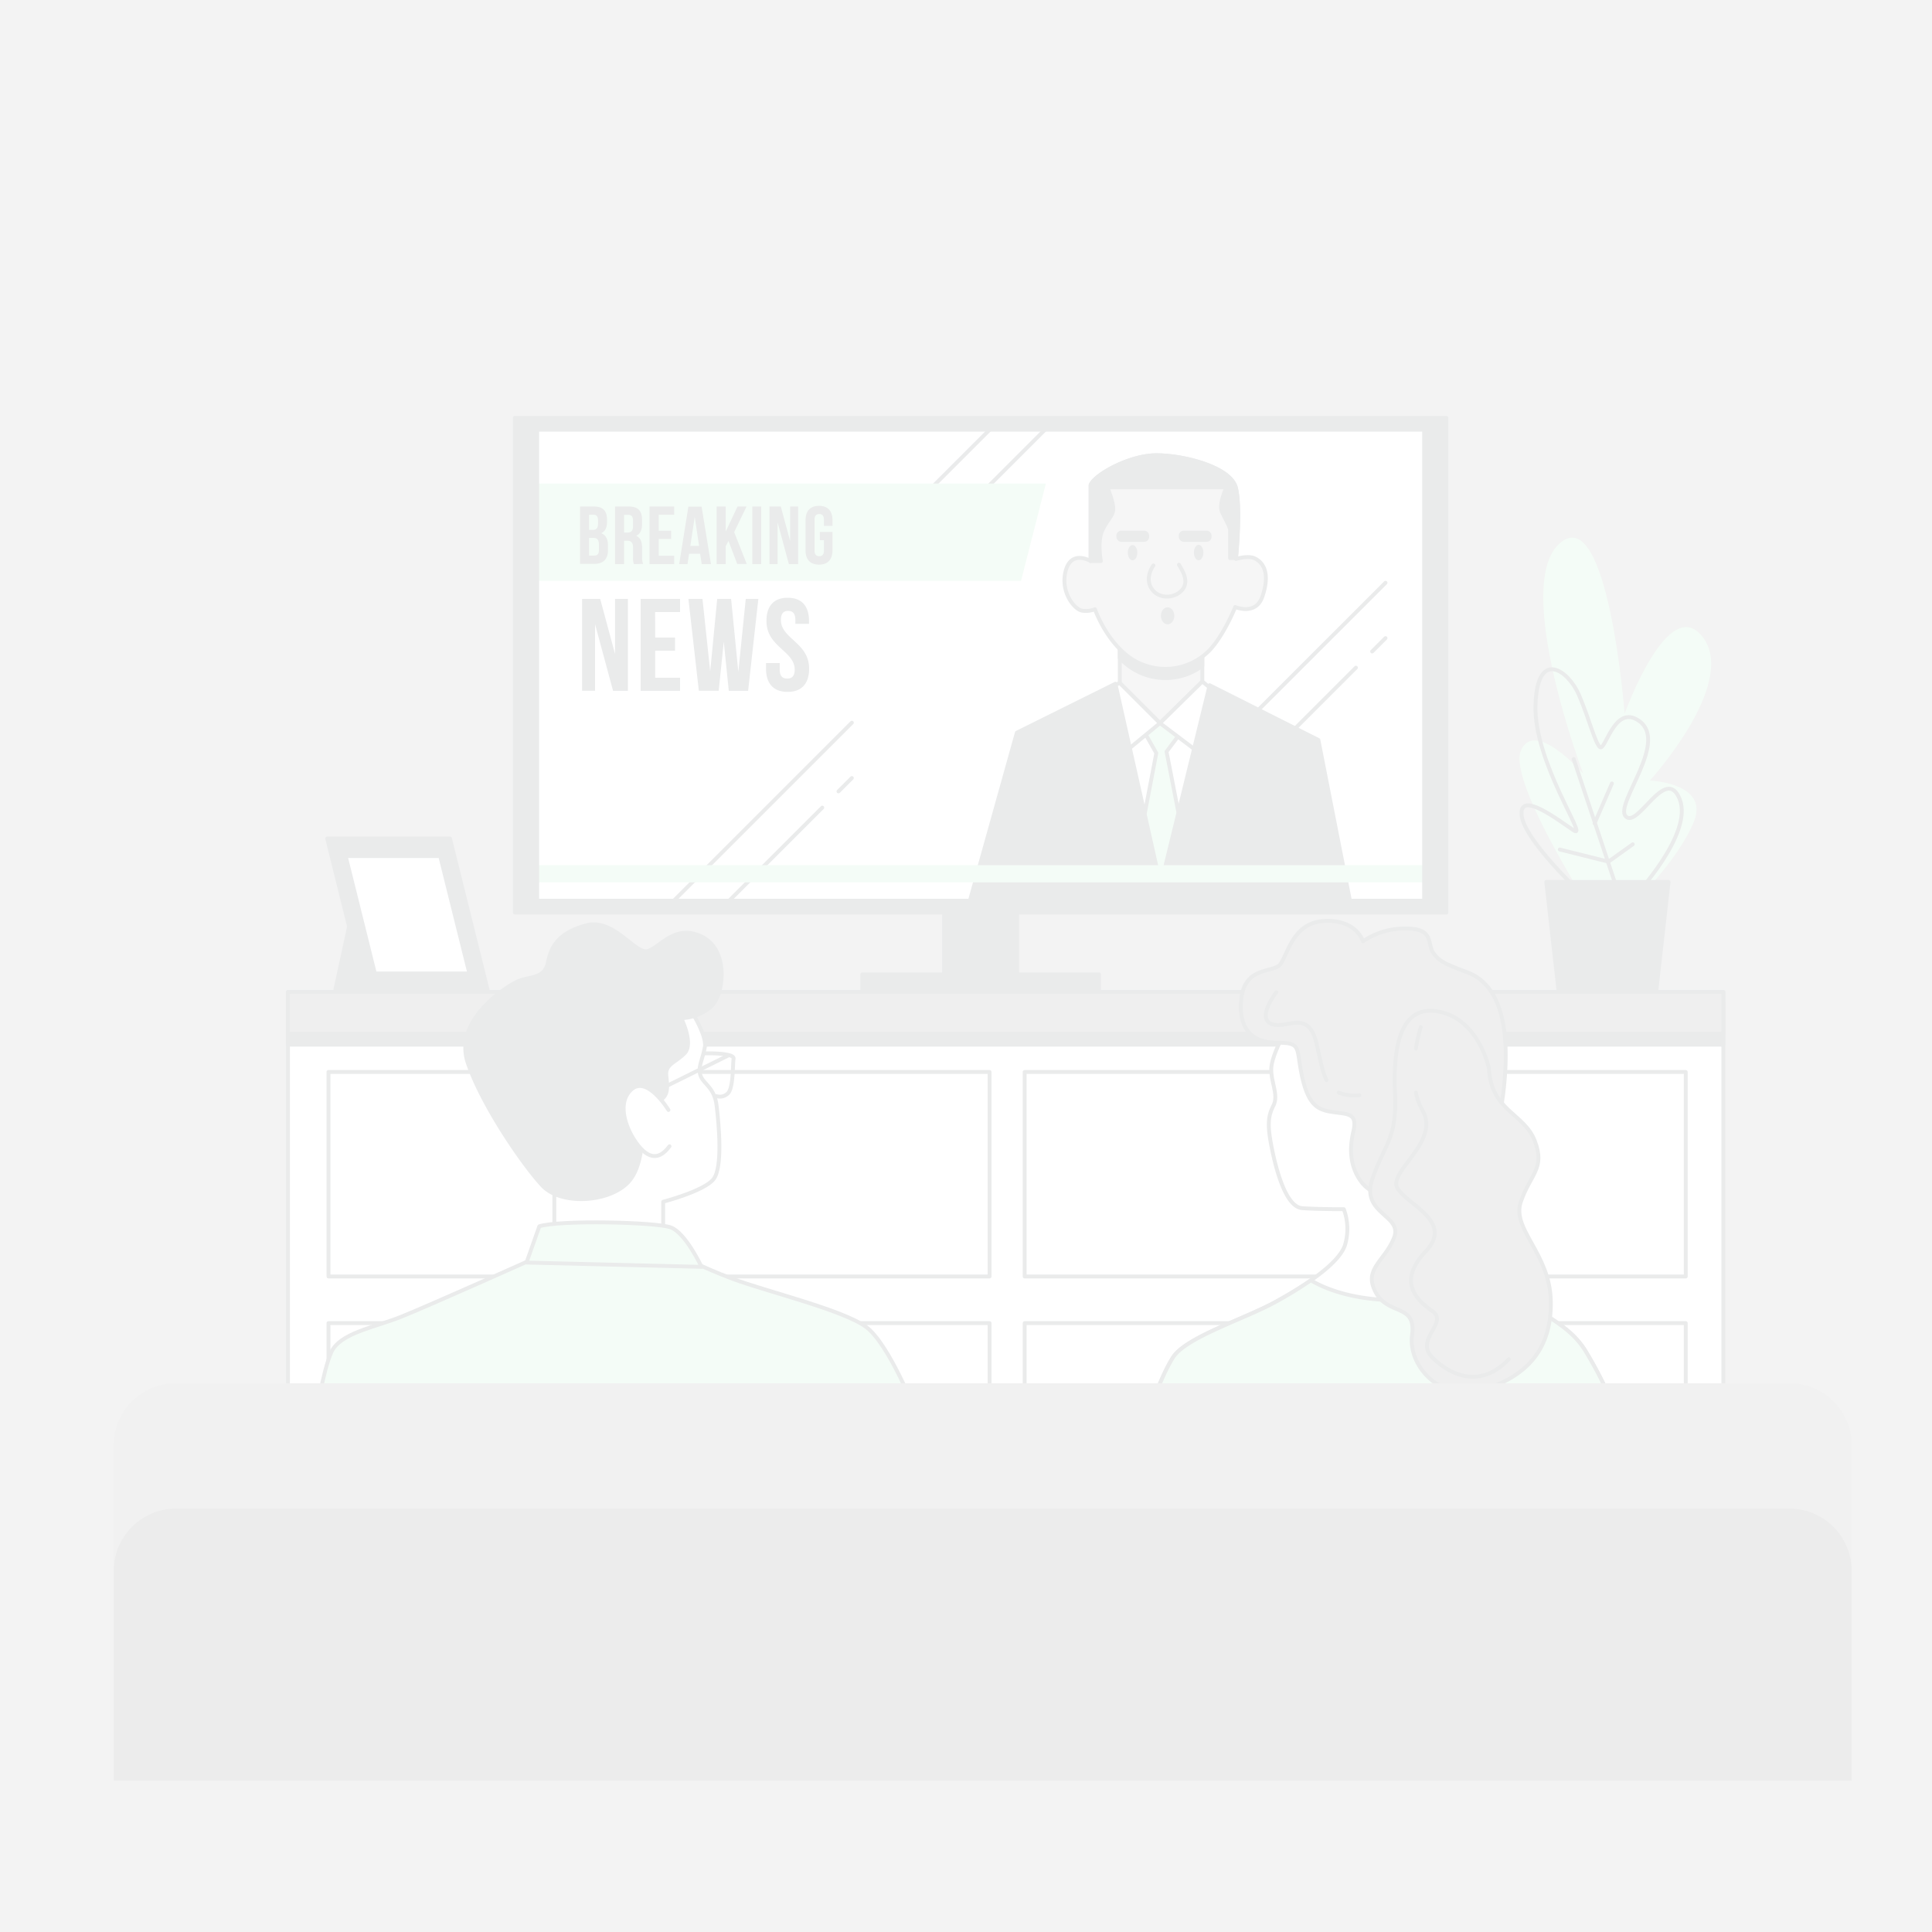<svg xmlns="http://www.w3.org/2000/svg" opacity=".1" viewBox="0 0 500 500"><rect x="0" y="0" width="500" height="500" fill="#808080" stroke="none"/><defs><clipPath id="a"><path d="M139.02 111.21h229.54V233.1H139.02z" style="fill:#fff;stroke:#263238;stroke-linecap:round;stroke-linejoin:round"/></clipPath></defs><path d="M244.34 234.45h18.91v20.93h-18.91z" style="fill:#263238;stroke:#263238;stroke-linecap:round;stroke-linejoin:round"/><path d="M133.25 108.15h241.07v128.02H133.25z" style="fill:#263238;stroke:#263238;stroke-linecap:round;stroke-linejoin:round"/><path d="M139.02 111.21h229.54V233.1H139.02z" style="fill:#fff"/><g style="clip-path:url(#a)"><path d="m358.57 150.82-58.03 58.02m50.37-36.05-50.37 50.38m58.03-58.03-3.46 3.46m-134.65 18.43-58.03 58.03m50.37-36.05-50.37 50.37m58.03-58.03-3.46 3.46m76.55-131.03-58.03 58.03m50.37-36.05-50.37 50.37m58.03-58.03-3.46 3.46" style="fill:none;stroke:#263238;stroke-linecap:round;stroke-linejoin:round"/><path d="m287.53 177.7-8.31 5.48v49.14h40.82v-49.7l-8.88-5.48z" style="fill:#fff;stroke:#263238;stroke-linecap:round;stroke-linejoin:round"/><path d="m295.28 187.91 3.97 6.99-5.48 28.73 6.61 7.37 7-8.32-5.48-28.16 5.1-6.8-6.43-7.75z" style="fill:#92e3a9;stroke:#263238;stroke-linecap:round;stroke-linejoin:round"/><path d="M289.8 165.42v11.34l10.4 10.39 10.96-10.77v-10.2z" style="fill:#a3a3a3;stroke:#263238;stroke-linecap:round;stroke-linejoin:round"/><path d="M289.8 170.33a21 21 0 0 0 2.27 2 16 16 0 0 0 19.09 0v-6.13l-21.36-.76Z" style="fill:#263238;stroke:#263238;stroke-linecap:round;stroke-linejoin:round"/><path d="M282.24 125.54v19.66s-4.91-3-6.42 2.46 2.27 10.2 4.34 10.39a6.4 6.4 0 0 0 3.22-.38s2.64 7.75 8.69 12.29a16 16 0 0 0 21-1.71c3.75-4 6.61-11.15 6.61-11.15s5.29 2.27 7-2.64c2.39-6.89-.37-9.26-2.08-10s-4.72.19-4.72.19 1.32-12.85 0-18.33-13.61-8.5-20.6-8.5-16.09 5.08-17.04 7.72" style="fill:#a3a3a3;stroke:#263238;stroke-linecap:round;stroke-linejoin:round"/><path d="M319.85 126.3c-1.32-5.48-13.61-8.5-20.6-8.5s-16.06 5.1-17 7.74v19.66h2.65s-.95-5.1.38-7.94 2.64-3.59 2.83-5.29-1.51-5.86-1.51-5.86h30.8s-2.08 4.35-1.13 6.43 2.08 3.78 2.08 4.72v7.18h1.51c.14-1.72 1.21-13.07-.01-18.14" style="fill:#263238;stroke:#263238;stroke-linecap:round;stroke-linejoin:round"/><path d="M298.5 146.33s-2.27 3-.57 5.86 5.86 2.84 7.94.57 0-5.29-.76-6.62" style="fill:none;stroke:#263238;stroke-linecap:round;stroke-linejoin:round"/><path d="M303.41 159.37c0 .94-.55 1.7-1.23 1.7s-1.23-.76-1.23-1.7.55-1.7 1.23-1.7 1.23.76 1.23 1.7" style="fill:#263238;stroke:#263238;stroke-linecap:round;stroke-linejoin:round"/><ellipse cx="293.11" cy="143.03" rx="1.23" ry="1.98" style="fill:#263238"/><path d="M311.44 143c0 1.09-.55 2-1.23 2s-1.23-.89-1.23-2 .55-2 1.23-2 1.23.93 1.23 2" style="fill:#263238"/><rect width="7.48" height="1.89" x="289.42" y="137.83" rx=".76" style="fill:#263238;stroke:#263238;stroke-linecap:round;stroke-linejoin:round"/><rect width="7.48" height="1.89" x="305.57" y="137.83" rx=".76" style="fill:#263238;stroke:#263238;stroke-linecap:round;stroke-linejoin:round"/><path d="m300.2 187.15-9.64 7.94-3.03-17.39 2.27-.94zm0 0 11.52 8.7 2.46-17.01-3.02-2.46z" style="fill:#fff;stroke:#263238;stroke-linecap:round;stroke-linejoin:round"/><path d="m288.67 176.95 11.71 52.16 12.67-51.78 28.15 14.17 8.13 41.39h-98.27l12.1-43.28z" style="fill:#263238;stroke:#263238;stroke-linecap:round;stroke-linejoin:round"/><path d="M264.25 150.32H136.34v-25.18h134.33z" style="fill:#92e3a9"/><path d="M157.1 134.5v.5c0 1.53-.46 2.51-1.5 3 1.25.49 1.74 1.62 1.74 3.19v1.21c0 2.3-1.21 3.53-3.55 3.53h-3.68v-14.85h3.53c2.42 0 3.46 1.13 3.46 3.42m-4.65-1.29v3.93h.91c.87 0 1.41-.38 1.41-1.57v-.83c0-1.07-.36-1.53-1.19-1.53Zm0 6v4.57h1.34c.79 0 1.21-.36 1.21-1.46v-1.3c0-1.38-.45-1.81-1.51-1.81Zm11.61 6.79a4.5 4.5 0 0 1-.22-1.83v-2.34c0-1.38-.46-1.89-1.53-1.89h-.8V146h-2.34v-14.92h3.53c2.42 0 3.46 1.13 3.46 3.42v1.17c0 1.53-.49 2.53-1.53 3 1.17.49 1.55 1.62 1.55 3.17v2.29a4.3 4.3 0 0 0 .26 1.81Zm-2.55-12.75v4.57h.91c.87 0 1.4-.39 1.4-1.58v-1.46c0-1.07-.36-1.53-1.19-1.53Zm8.97 4.1h3.21v2.13h-3.21v4.35h4V146h-6.38v-14.92h6.38v2.13h-4ZM184 146h-2.4l-.41-2.7h-2.86l-.41 2.7h-2.15l2.38-14.88h3.43Zm-5.34-4.72h2.26l-1.13-7.52Zm9.87-1.28-.72 1.36V146h-2.34v-14.92h2.34v6.48l3.06-6.48h2.34l-3.21 6.63 3.26 8.25h-2.46Zm6.17-8.92h2.3V146h-2.3Zm6.54 4.1V146h-2.1v-14.92h2.93l2.41 8.91v-8.91h2.08V146h-2.4Zm10.93 2.49h3.28v4.72c0 2.38-1.19 3.74-3.49 3.74s-3.49-1.36-3.49-3.74v-7.74c0-2.38 1.19-3.74 3.49-3.74s3.49 1.36 3.49 3.74v1.45h-2.22v-1.6c0-1.06-.46-1.46-1.21-1.46s-1.21.4-1.21 1.46v8c0 1.06.47 1.44 1.21 1.44s1.21-.38 1.21-1.44v-2.7h-1.06ZM154 161.53v17.23h-3.36V155h4.69l3.84 14.24V155h3.33v23.79h-3.84Zm15.56 3.47h5.13v3.4h-5.13v7H176v3.39h-10.2V155H176v3.4h-6.46Zm17.75 1.08L186 178.76h-5.14l-2.7-23.76h3.64l2 18.76 1.81-18.76h3.6l1.87 18.9L193 155h3.26l-2.65 23.79h-5Zm16.55-11.38c3.64 0 5.51 2.17 5.51 6v.75h-3.53v-1c0-1.7-.68-2.35-1.87-2.35s-1.87.65-1.87 2.35c0 4.9 7.3 5.81 7.3 12.61 0 3.81-1.9 6-5.57 6s-5.58-2.18-5.58-6v-1.46h3.54v1.7c0 1.7.75 2.31 1.94 2.31s1.94-.61 1.94-2.31c0-4.89-7.31-5.81-7.31-12.61 0-3.82 1.87-5.99 5.5-5.99" style="fill:#263238"/><path d="M136.34 223.91h233.09v4.44H136.34z" style="fill:#92e3a9"/></g><path d="M139.02 111.21h229.54V233.1H139.02z" style="fill:none;stroke:#263238;stroke-linecap:round;stroke-linejoin:round"/><path d="M223.17 252.18h61.24v4.56h-61.24zM90.98 236.91l-4.19 19.21h11.17z" style="fill:#263238;stroke:#263238;stroke-linecap:round;stroke-linejoin:round"/><path d="M116.45 217.01H84.68l9.81 39.45h31.77z" style="fill:#263238;stroke:#263238;stroke-linecap:round;stroke-linejoin:round"/><path d="M113.92 221.55H89.46l7.56 30.38h24.46z" style="fill:#fff;stroke:#263238;stroke-linecap:round;stroke-linejoin:round"/><path d="M413.91 239s-23.88-36.41-20.3-44.77 16.12 6 16.12 6-18.5-48.95-6-59.7 16.72 44.18 16.72 44.18S431.82 153 440.77 165 427 202 427 202s15.53.6 11.35 10.74-15.52 20.9-15.52 20.9Z" style="fill:#92e3a9"/><path d="M409.07 231.09s-14.84-13.94-15.29-20.24 9.44 1.35 13.49 4.05-10.34-17.54-9.89-32.38 8.54-9 11.24-2.69 4.05 12.14 5.4 13.49 3.59-10.35 9.44-7.2c9.34 5-5.85 22-2.7 25.18s10.34-13.49 13.94-4.49S423 232 423 232m-4.49-1.81-11.24-33.73m5.4 16.64 4.49-10.34" style="fill:none;stroke:#263238;stroke-linecap:round;stroke-linejoin:round"/><path d="m403.67 219.85 12.59 3.15 6.3-4.5" style="fill:none;stroke:#263238;stroke-linecap:round;stroke-linejoin:round"/><path d="M431.82 228.25h-31.64l3.16 28.06h25.32z" style="fill:#263238;stroke:#263238;stroke-linecap:round;stroke-linejoin:round"/><path d="M74.52 256.73H446v150.88H74.52z" style="fill:#fff;stroke:#263238;stroke-linecap:round;stroke-linejoin:round"/><path d="M85.01 277.42H256.1v52.93H85.01zm180.17 0h171.09v52.93H265.18zm-180.17 65H256.1v52.93H85.01zm180.17 0h171.09v52.93H265.18z" style="fill:#fff;stroke:#263238;stroke-linecap:round;stroke-linejoin:round"/><path d="M74.52 259.58H446v10.77H74.52z" style="fill:#263238;stroke:#263238;stroke-linecap:round;stroke-linejoin:round"/><path d="M74.52 256.73H446v10.77H74.52z" style="fill:#5e5e5e;stroke:#263238;stroke-linecap:round;stroke-linejoin:round"/><path d="M332.85 266.54s-3.85 6.63-3.85 10.22 1.93 6.63.55 9.39-1.66 5-.28 11.6 3.87 14.64 7.74 14.92 10.77.27 10.77.27a14.6 14.6 0 0 1 .27 9.39c-1.65 4.7-9.94 10.22-18 14.64s-23.2 9.12-26.51 14.36-6.08 14.09-6.08 14.09h120.73a107 107 0 0 0-8-16c-4.69-7.46-13.53-10.22-24.3-17.95s-13.26-19.89-13.26-27.9-1.1-27.62-12.15-37-24.31-4.45-27.63-.03" style="fill:#fff;stroke:#263238;stroke-linecap:round;stroke-linejoin:round"/><path d="M410.18 349.4c-4.69-7.46-13.53-10.22-24.3-17.95a30.5 30.5 0 0 1-4.56-4.05c-4.74 4.44-12.66 9.67-23.33 9-9-.55-15-2.86-18.75-5.05a104 104 0 0 1-9.15 5.6c-8 4.42-23.2 9.12-26.51 14.36s-6.08 14.09-6.08 14.09h120.69a107 107 0 0 0-8.01-16" style="fill:#92e3a9;stroke:#263238;stroke-linecap:round;stroke-linejoin:round"/><path d="M352.74 243.62s-1.66-5.8-10.22-5.25-9.39 9.95-11.6 11.6-8.84.56-9.67 8.56 3 11.33 9.39 11.33 4.7 1.38 6.36 8.84 4.14 8.56 8 9.11 6.36.28 5.25 5-.83 9.39 2.21 13.26 12.15 6.9 21 2.76 14.64-11.88 16-30.1-3.87-24.86-9.67-27.07-7.18-2.76-8.83-5 .27-6.35-6.91-6.35a19.14 19.14 0 0 0-11.31 3.31" style="fill:#5c5c5c;stroke:#263238;stroke-linecap:round;stroke-linejoin:round"/><path d="M346.45 282.76a11.2 11.2 0 0 0 5.34.69M330.3 256.8s-5.14 6.59-1.29 8.17 9.45-3.87 11.6 4.72c1 4 1.5 7.42 2.68 9.84" style="fill:none;stroke:#263238;stroke-linecap:round;stroke-linejoin:round"/><path d="M385.33 276.49s-2.49-12.43-12.71-14.64-12.15 9.11-11.6 21-2.48 12.7-5.8 22.09 8 9.39 5.53 15.47-8 8-4.7 14.09 10.5 2.76 9.39 11 7.74 17.68 18.78 14.09 17.4-10.5 17.13-22.92-10.22-18.51-7.74-25.69 6.36-8.56 3.59-15.74-11.32-7.71-11.87-18.75" style="fill:#5c5c5c;stroke:#263238;stroke-linecap:round;stroke-linejoin:round"/><path d="M366.42 282.77a15.8 15.8 0 0 0 1.7 4.55c4.73 8.16-9 15.9-6.45 20.2s14.62 8.59 7.31 16.33-2.58 12.46 1.72 15.47-4.73 7.31 0 12 12.46 8.16 19.77.43m-22.78-85.92a42 42 0 0 0-1.26 5.52" style="fill:none;stroke:#263238;stroke-linecap:round;stroke-linejoin:round"/><path d="M139.58 325.1s-29 13-35.91 15.74S87.93 345 85.72 350s-3.86 16.3-3.86 16.3h155.49s-7.18-18.51-13.26-22.93-25.68-9.11-34.52-12.42-10.5-5-15.19-5.53-34.8-.32-34.8-.32" style="fill:#92e3a9;stroke:#263238;stroke-linecap:round;stroke-linejoin:round"/><path d="M178 260.19s5 7.46 4.42 10.77-1.94 5.25-1.11 7.46 3.59 3 4.15 7.73 1.65 16-.83 19.06-13 5.8-13 5.8v10.77l-28.17-1.1v-18.23s-3.87-5-3.87-17.68 17.12-24.3 23.48-27.34 14.93 2.76 14.93 2.76" style="fill:#fff;stroke:#263238;stroke-linecap:round;stroke-linejoin:round"/><path d="M176.31 263.51s3.32 6.62.83 9.11-5 2.76-4.69 5.8.55 5-1.66 6.35-4.14.83-4.42 2.49 1.1 14.08-4.14 19.05-17.13 5.53-21.82.56-15.47-20.44-19.34-31.76 10.5-20.17 13.26-21.27 6.63-.55 7.46-4.7 2.76-7.73 9.94-9.66 12.71 7.73 16 6.63 7.18-7.18 14.09-3.59 5.52 14.91 2.21 18a12.62 12.62 0 0 1-7.72 2.99" style="fill:#263238;stroke:#263238;stroke-linecap:round;stroke-linejoin:round"/><path d="m188.46 273.17-23.47 11.6" style="fill:#fff;stroke:#263238;stroke-linecap:round;stroke-linejoin:round"/><path d="M182.11 272.62s8-.28 7.74 1.38 0 8-1.66 9.12a2.88 2.88 0 0 1-2.76.55" style="fill:none;stroke:#263238;stroke-linecap:round;stroke-linejoin:round"/><path d="m139.58 317.36-3.32 9.39 45.3 1.11s-4.14-8.84-8-10.22-28.73-1.93-33.98-.28" style="fill:#92e3a9;stroke:#263238;stroke-linecap:round;stroke-linejoin:round"/><path d="M173 287.26s-5.53-9.12-9.67-5.25-.83 11.6 2.49 15.19 5.8 1.66 7.45-.55" style="fill:#fff;stroke:#263238;stroke-linecap:round;stroke-linejoin:round"/><path d="M45.53 358h417.58a16.08 16.08 0 0 1 16.08 16.08v66.47H29.45V374.1A16.08 16.08 0 0 1 45.53 358" style="fill:#707070"/><path d="M45.53 390.43h417.58a16.08 16.08 0 0 1 16.08 16.08v54.32H29.45v-54.31a16.08 16.08 0 0 1 16.08-16.09" style="fill:#3d3d3d"/></svg>